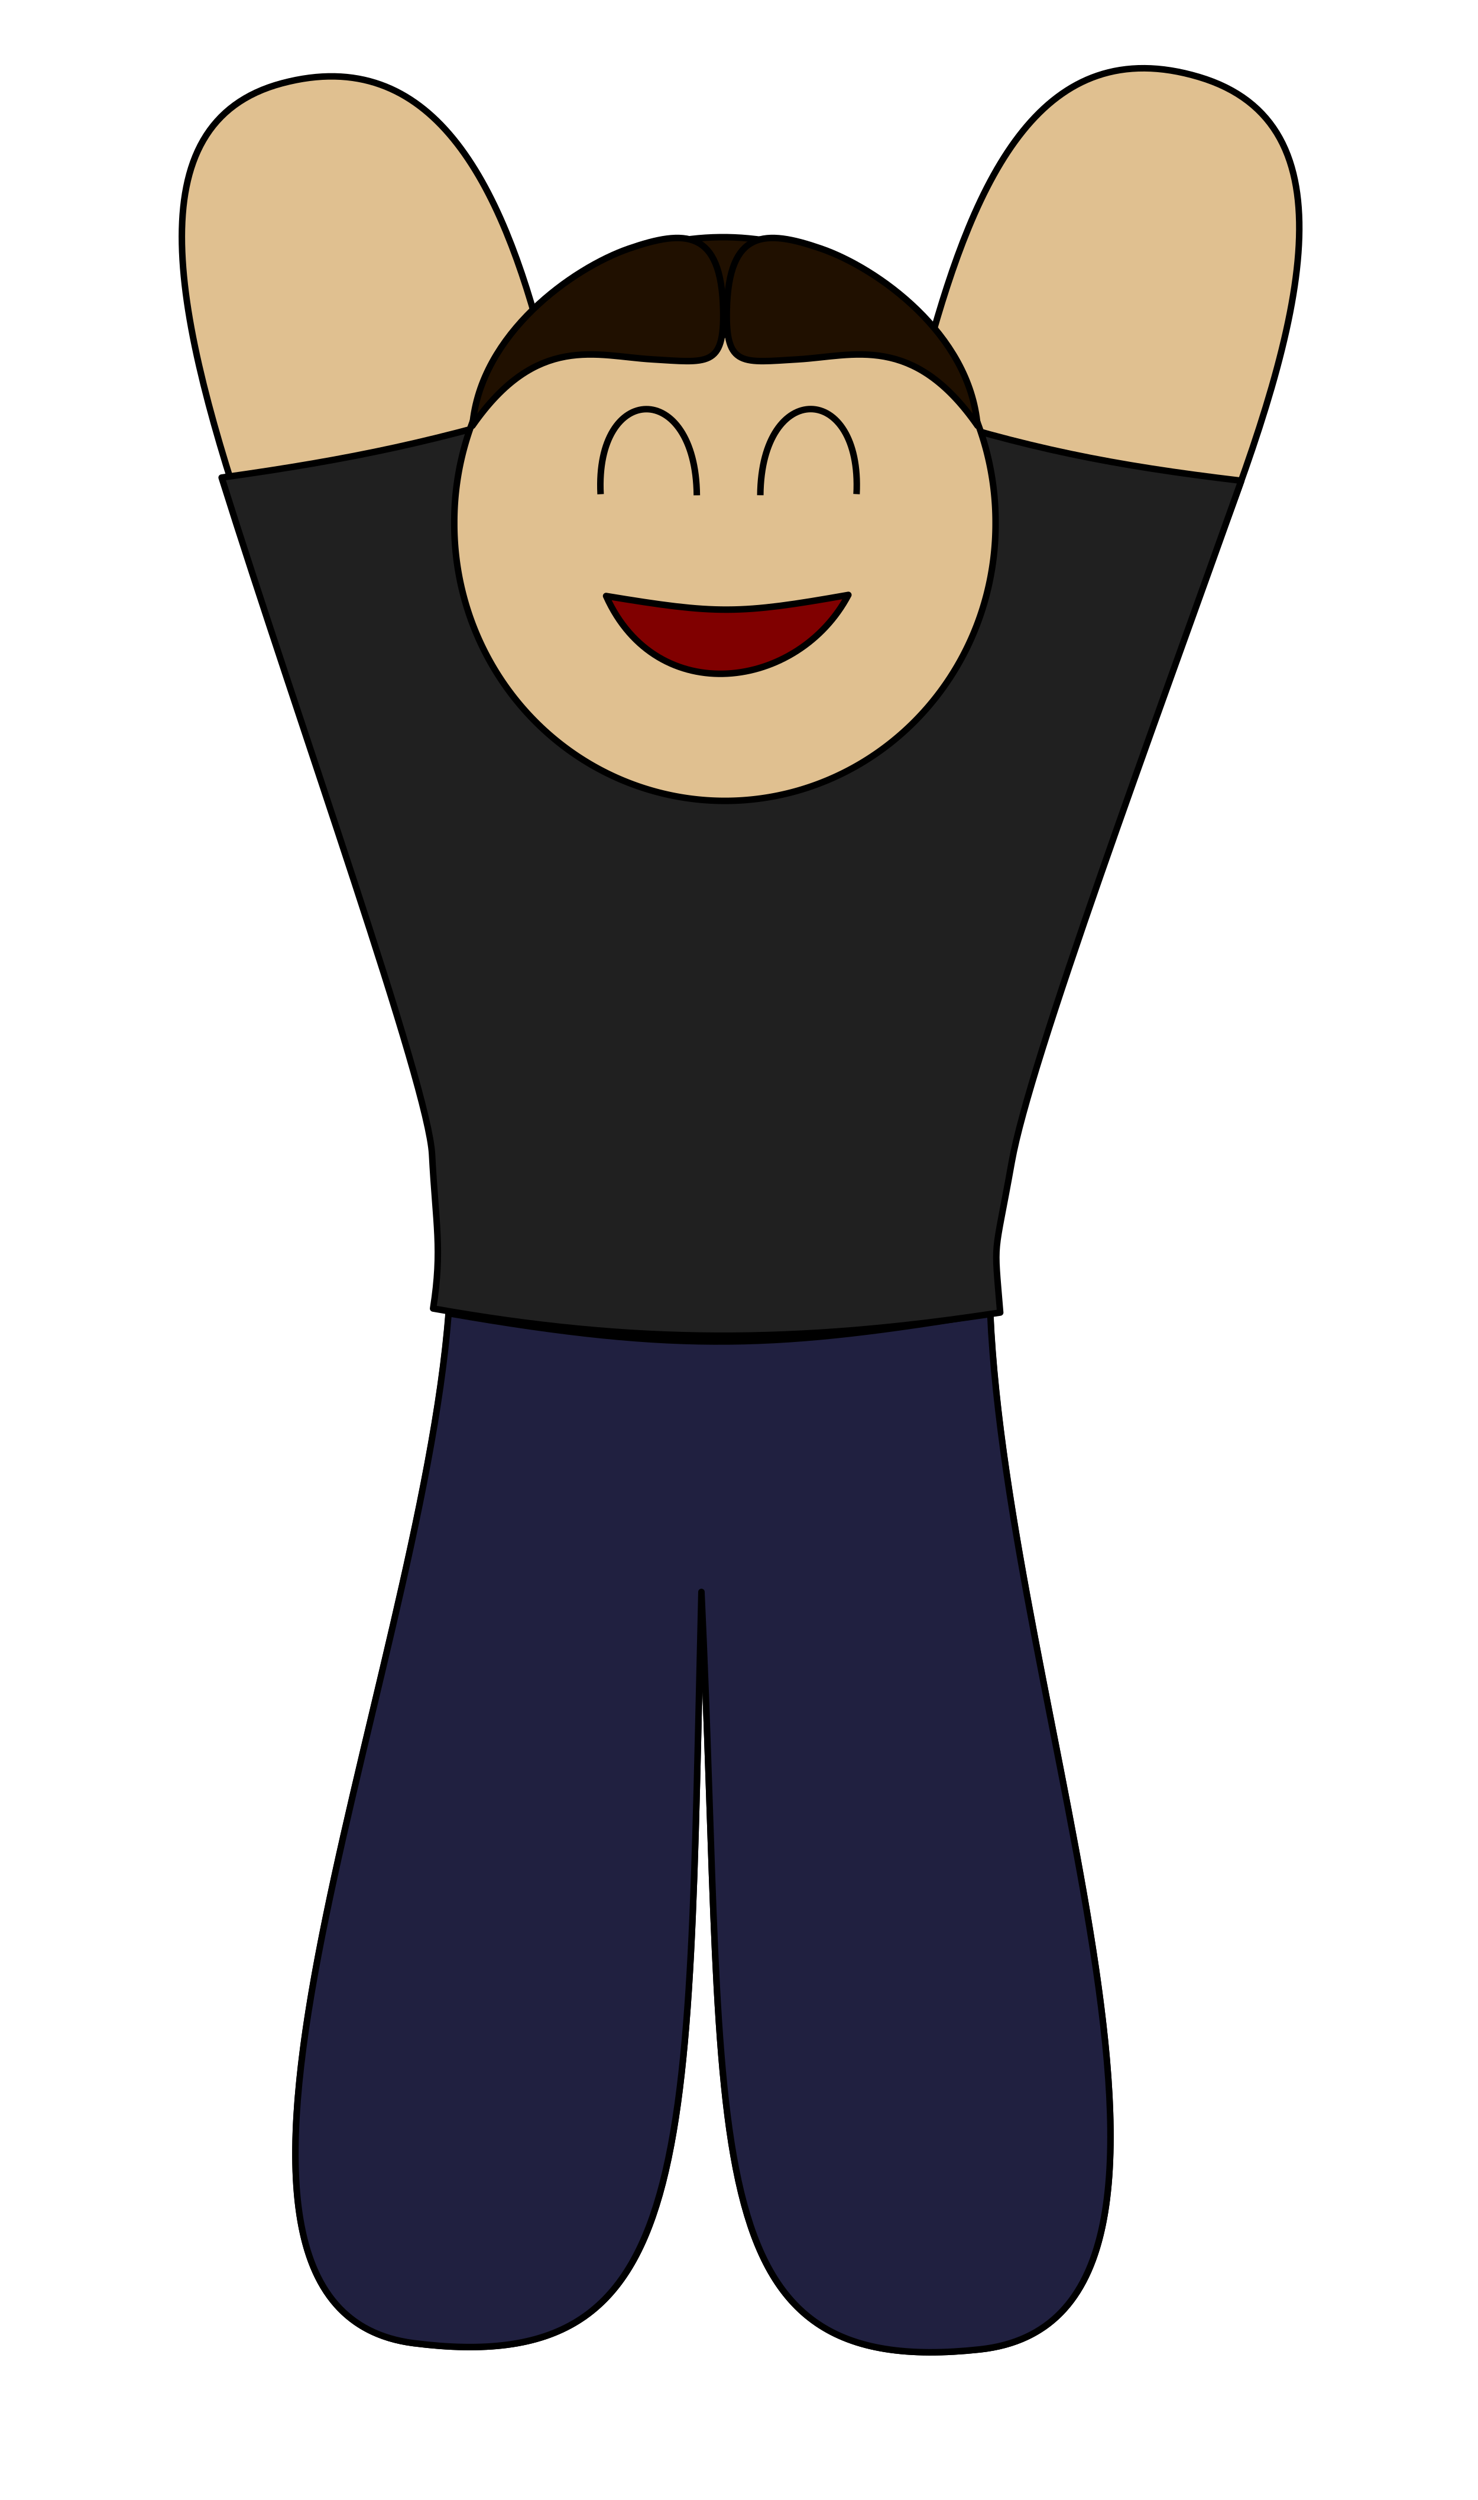 <?xml version="1.0" encoding="UTF-8" standalone="no"?>
<!-- Created with Inkscape (http://www.inkscape.org/) -->

<svg
   xmlns:dc="http://purl.org/dc/elements/1.1/"
   xmlns:cc="http://creativecommons.org/ns#"
   xmlns:rdf="http://www.w3.org/1999/02/22-rdf-syntax-ns#"
   xmlns:svg="http://www.w3.org/2000/svg"
   xmlns="http://www.w3.org/2000/svg"
   version="1.1"
   width="568.783"
   height="961.791"
   id="svg2">
  <title
     id="title3002">Waysome Logo</title>
  <defs
     id="defs4" />
  <g
     transform="translate(-93.688,-47.454)"
     id="layer1">
    <path
       d="m 341.957,346.774 50.571,1.204 C 451.634,302.071 435.002,41.299 555.079,77.061 675.156,112.823 477.158,379.71 474.406,530.997 471.649,682.559 583.071,939.01 470.794,951.22 358.516,963.43 373.765,875.222 363.631,659.833 358.201,878.187 363.136,962.953 252.856,948.812 142.576,934.67 267.668,668.916 267.305,529.793 266.908,377.844 86.886,110.102 202.285,79.469 317.684,48.836 308.853,293.82 341.957,346.774 z"
       id="path2985"
       style="fill:#e0c090;fill-opacity:1;stroke:#000000;stroke-width:2.5;stroke-linecap:butt;stroke-linejoin:round;stroke-miterlimit:4;stroke-opacity:1;stroke-dasharray:none" />
    <rect
       width="521.365"
       height="471.998"
       x="120.408"
       y="509.324"
       id="rect3760"
       style="fill:none" />
    <rect
       width="556.283"
       height="428.651"
       x="99.938"
       y="574.344"
       id="rect3765"
       style="fill:none" />
    <path
       d="m 474.781,552.656 c -80.326,13.245 -118.51,15.653 -208.469,0 -11.146,143.416 -117.987,382.754 -13.469,396.156 110.28,14.141 105.352,-70.616 110.781,-288.969 10.134,215.388 -5.121,303.585 107.156,291.375 107.102,-11.647 10.727,-245.471 4,-398.562 z"
       id="path3793"
       style="fill:#202040;fill-opacity:1;stroke:#000000;stroke-width:2.5;stroke-linecap:butt;stroke-linejoin:round;stroke-miterlimit:4;stroke-opacity:1;stroke-dasharray:none" />
    <path
       d="m 178.982,231.171 c 29.836,94.965 79.577,233.705 80.973,260.443 1.396,26.738 4.005,36.388 0.411,59.193 77.918,13.841 140.098,13.525 218.235,1.557 -2.454,-29.96 -2.477,-19.027 4.454,-57.975 6.931,-38.948 54.205,-166.244 88.321,-262.014 -49.168,-5.818 -83.011,-12.487 -129.626,-27.671 -12.089,50.762 -27.019,126.023 -49.218,143.265 l -50.562,-1.188 c -12.285,-19.651 -22.414,-95.865 -31.643,-144.508 -47.613,14.741 -80.751,21.819 -131.344,28.898 z"
       id="path3788"
       style="fill:#202020;fill-opacity:1;stroke:#000000;stroke-width:2.5;stroke-linecap:butt;stroke-linejoin:round;stroke-miterlimit:4;stroke-opacity:1;stroke-dasharray:none" />
    <path
       d="m 512.936,285.968 a 104.153,106.561 0 1 1 -208.305,0 104.153,106.561 0 1 1 208.305,0 z"
       transform="translate(-36.122,-37.326)"
       id="path2988"
       style="fill:#e0c090;fill-opacity:1;stroke:#000000;stroke-width:2.5;stroke-linecap:butt;stroke-linejoin:round;stroke-miterlimit:4;stroke-opacity:1;stroke-dasharray:none" />
    <path
       d="m 361.849,237.988 c -0.398,-44.643 -39.247,-43.585 -37.036,-0.426"
       id="path3798"
       style="fill:none;stroke:#000000;stroke-width:2.5;stroke-linecap:butt;stroke-linejoin:round;stroke-miterlimit:4;stroke-opacity:1;stroke-dasharray:none" />
    <path
       d="m 386.282,237.956 c 0.398,-44.643 39.247,-43.585 37.036,-0.426"
       id="path3798-3"
       style="fill:none;stroke:#000000;stroke-width:2.5;stroke-linecap:butt;stroke-linejoin:round;stroke-miterlimit:4;stroke-opacity:1;stroke-dasharray:none" />
    <path
       d="m 326.941,276.728 c 19.582,43.706 73.969,36.034 93.229,-0.426 -42.212,7.475 -50.513,7.494 -93.229,0.426 z"
       id="path3818"
       style="fill:#800000;fill-opacity:1;stroke:#000000;stroke-width:2.5;stroke-linecap:butt;stroke-linejoin:round;stroke-miterlimit:4;stroke-opacity:1;stroke-dasharray:none" />
    <path
       d="m 290.743,176.411 c 43.594,-49.082 115.424,-51.352 162.662,-0.461 z"
       id="path3055"
       style="fill:#201000;fill-opacity:1;stroke:#000000;stroke-width:2.5;stroke-linecap:butt;stroke-linejoin:round;stroke-miterlimit:4;stroke-opacity:1;stroke-dasharray:none" />
    <path
       d="m 275.502,211.223 c 24.854,-35.637 47.663,-26.789 69.043,-25.537 21.38,1.252 27.925,3.221 27.438,-18.909 -0.685,-31.169 -14.721,-31.138 -36.253,-23.687 -21.532,7.45 -57.168,32.628 -60.228,68.133 z"
       id="path3820"
       style="fill:#201000;fill-opacity:1;stroke:#000000;stroke-width:2.5;stroke-linecap:butt;stroke-linejoin:round;stroke-miterlimit:4;stroke-opacity:1;stroke-dasharray:none" />
    <path
       d="m 469.878,211.223 c -24.854,-35.637 -47.663,-26.789 -69.043,-25.537 -21.38,1.252 -27.925,3.221 -27.438,-18.909 0.685,-31.169 14.721,-31.138 36.253,-23.687 21.532,7.45 57.168,32.628 60.228,68.133 z"
       id="path3053"
       style="fill:#201000;fill-opacity:1;stroke:#000000;stroke-width:2.5;stroke-linecap:butt;stroke-linejoin:round;stroke-miterlimit:4;stroke-opacity:1;stroke-dasharray:none" />
  </g>
</svg>
